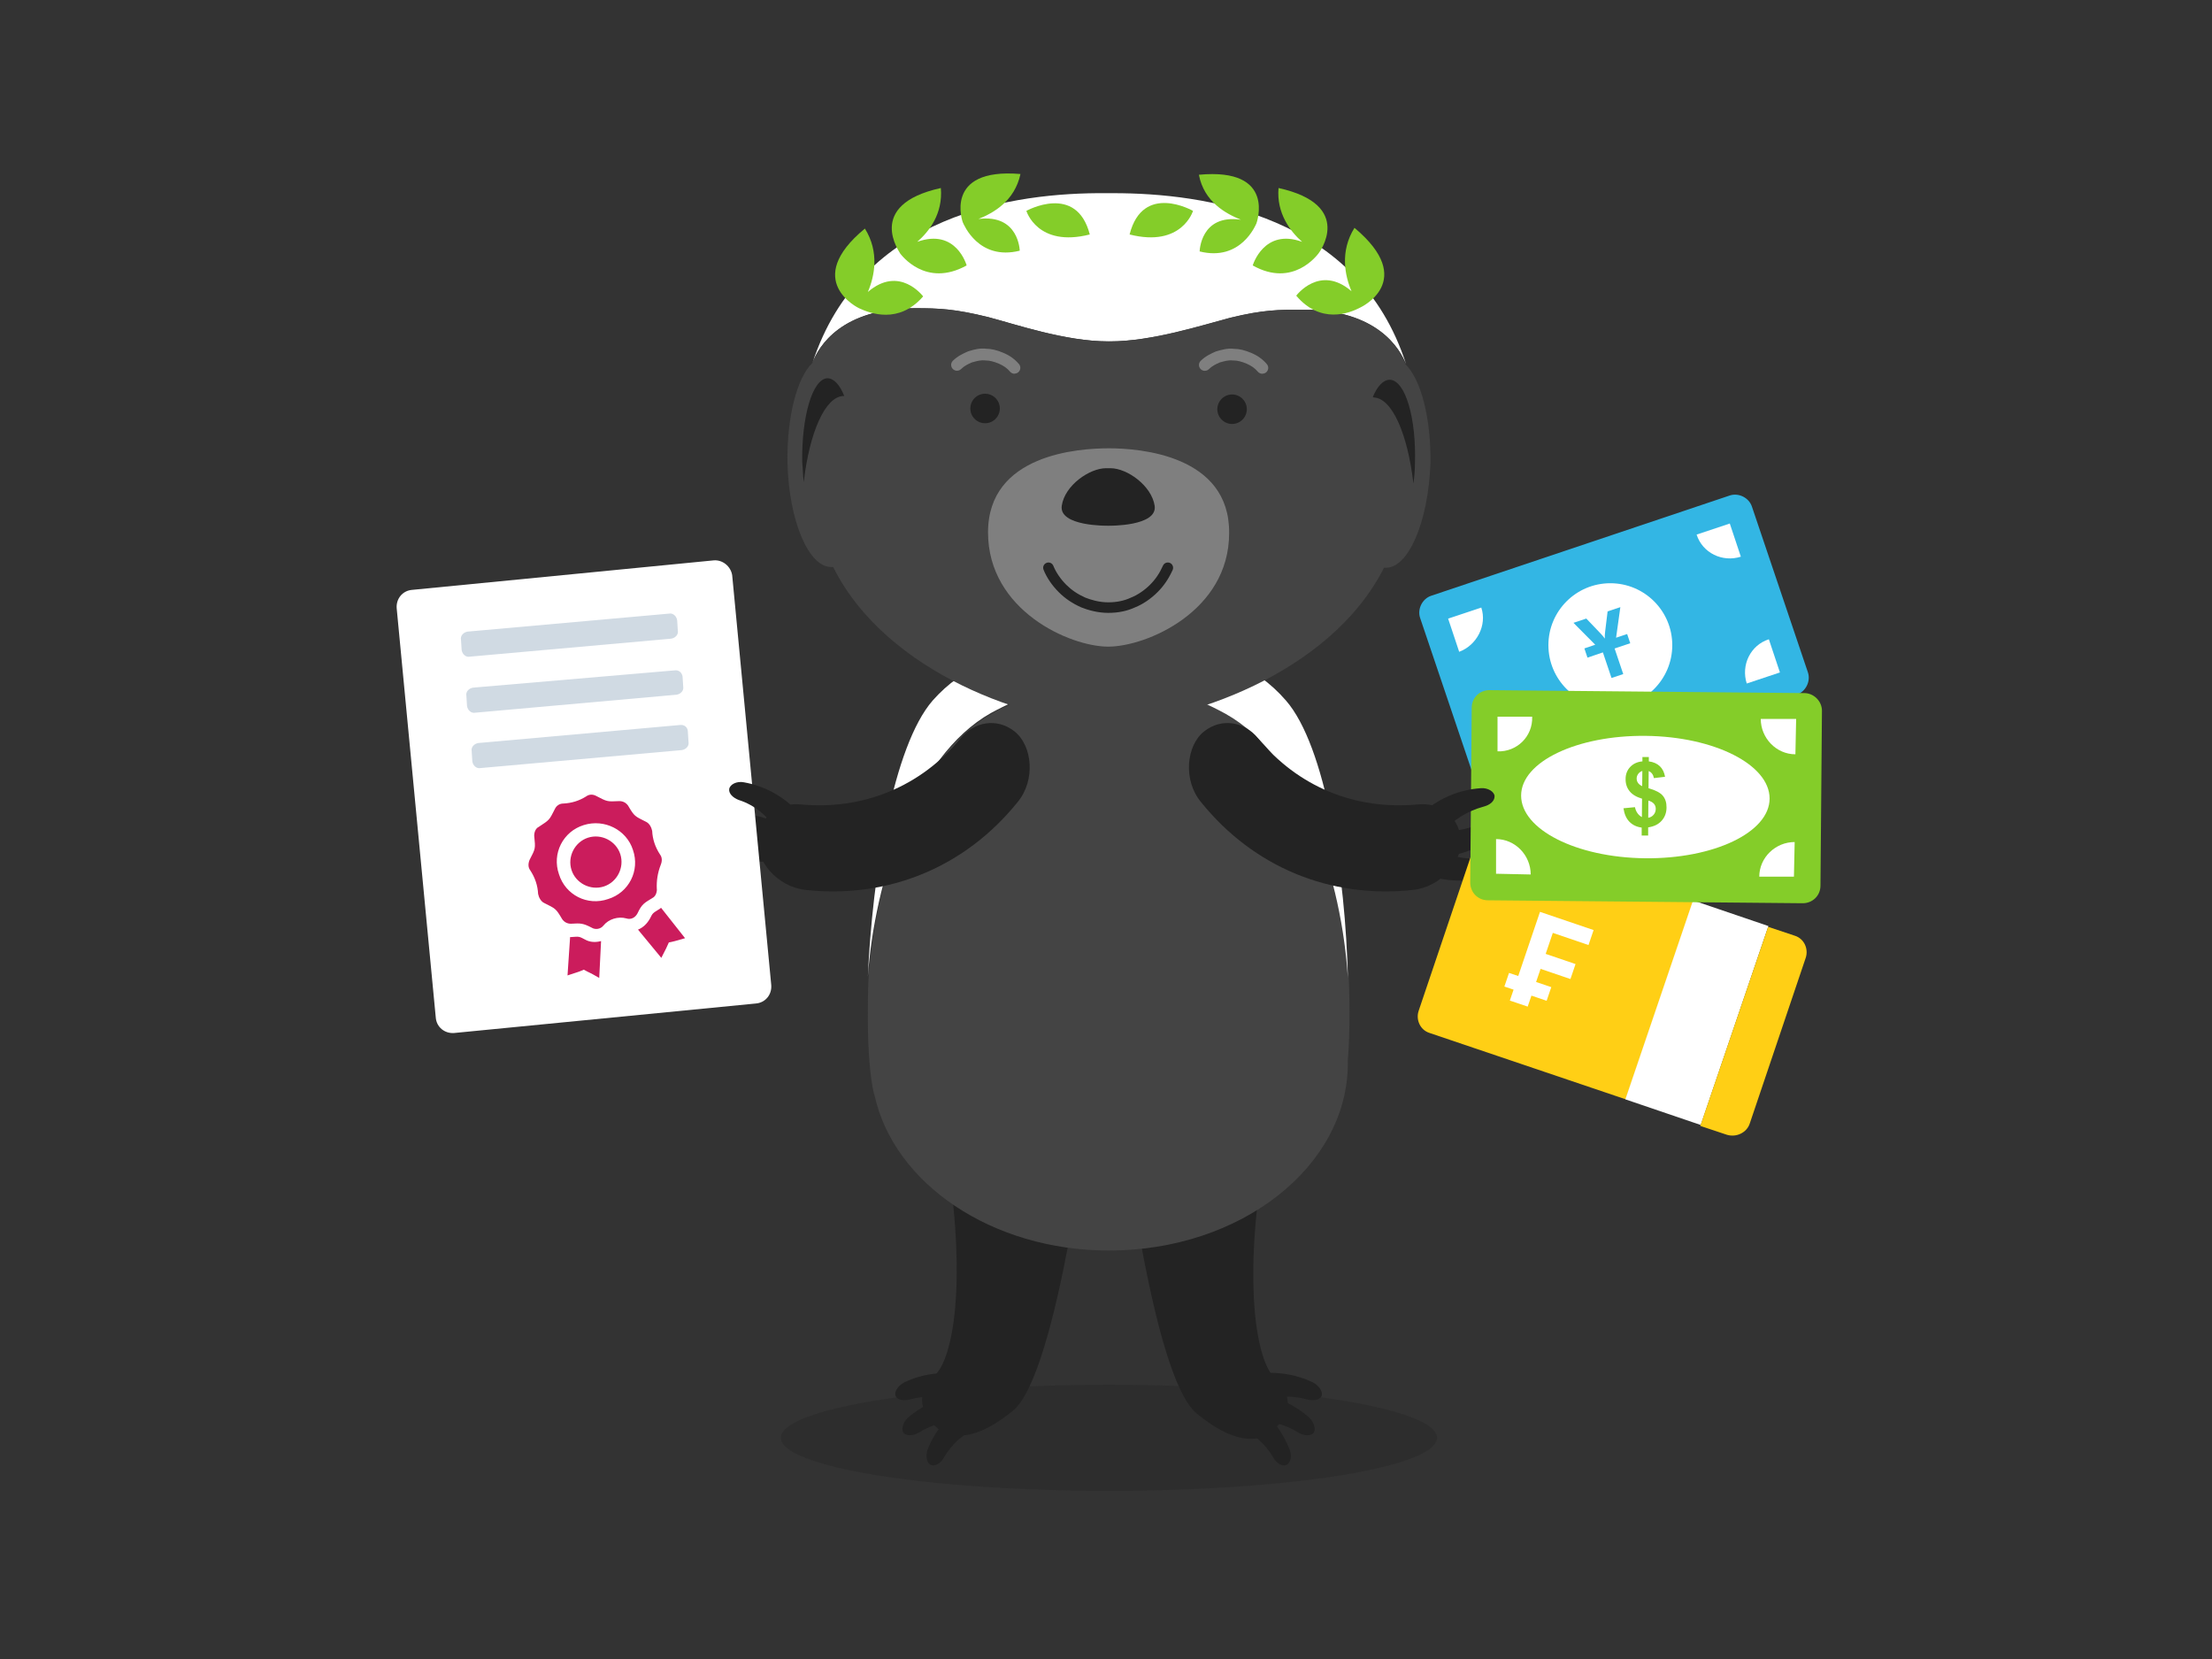 <?xml version="1.0" encoding="UTF-8"?>
<svg id="Layer_1" data-name="Layer 1" xmlns="http://www.w3.org/2000/svg" viewBox="0 0 300 225">
  <rect x="0" y="0" width="300" height="225" fill="#333333" stroke="none"/>
  <defs>
    <style>
      .cls-1 {
        fill: #84cd29;
      }

      .cls-2 {
        fill: #fff;
      }

      .cls-3, .cls-4 {
        isolation: isolate;
      }

      .cls-5 {
        fill: #d0dae3;
      }

      .cls-4 {
        opacity: .35;
      }

      .cls-6 {
        fill: #232323;
      }

      .cls-7 {
        fill: #444;
      }

      .cls-8 {
        fill: none;
      }

      .cls-9 {
        fill: #33b6e4;
      }

      .cls-10 {
        fill: #7f7f7f;
      }

      .cls-11 {
        fill: #cb1c5c;
      }

      .cls-12 {
        fill: #ffcf15;
      }
    </style>
  </defs>
  <g class="cls-4">
    <ellipse class="cls-6" cx="150.4" cy="195" rx="44.5" ry="7.2"/>
  </g>
  <g>
    <g>
      <path class="cls-6" d="m151.8,149.1c.2,1.3,4.3,37.5,10.5,42.6,6.2,5.1,9.4,3.4,10.7,2,1.3-1.4,3-3.9-.1-6.8-2.5-2.3-4.2-12.5-1.7-28.4l-19.4-9.4Z"/>
      <g>
        <path class="cls-6" d="m177.3,189.8c.8.2,1.6.1,1.9-.4.3-.5-.2-1.4-1.1-1.9-2.5-1.2-5.4-1.6-8.2-1.1-1.1.2-1.5,1.3-1,2.3s1.4,1.5,2.1,1.3c1.9-.7,4.1-.8,6.3-.2Z"/>
        <path class="cls-6" d="m176.1,194.3c.7.4,1.5.5,2,.1.4-.4.2-1.4-.5-2.1-2.1-1.9-4.7-3-7.6-3.3-1.1-.1-1.8.8-1.6,1.9.2,1.1.9,1.8,1.6,1.8,2-.1,4.2.4,6.1,1.6Z"/>
        <path class="cls-6" d="m172.7,197.7c.4.7,1.1,1.2,1.7,1,.6-.2.9-1.2.5-2.1-1-2.6-2.8-4.9-5.3-6.4-.9-.6-2-.1-2.3,1-.3,1,0,2,.6,2.3,2,.8,3.7,2.3,4.8,4.2Z"/>
      </g>
    </g>
    <g>
      <path class="cls-6" d="m148,148.8c-.2,1.3-4.5,37.5-10.6,42.5-6.2,5.1-9.4,3.3-10.7,2-1.3-1.4-3-4,.1-6.8,2.5-2.3,4.2-12.5,1.8-28.4l19.4-9.3Z"/>
      <g>
        <path class="cls-6" d="m123.4,189.8c-.8.2-1.6.1-1.9-.4s.2-1.4,1.1-1.9c2.5-1.2,5.4-1.6,8.2-1,1.1.2,1.5,1.3,1,2.3s-1.4,1.5-2.1,1.2c-1.9-.7-4.1-.8-6.3-.2Z"/>
        <path class="cls-6" d="m124.6,194.3c-.7.4-1.5.5-2,.1-.4-.4-.2-1.4.5-2.1,2.1-1.8,4.8-3,7.6-3.3,1.1-.1,1.8.9,1.6,1.9-.2,1.1-.9,1.8-1.6,1.8-2-.1-4.2.4-6.1,1.6Z"/>
        <path class="cls-6" d="m128,197.7c-.4.7-1.1,1.2-1.7,1s-.8-1.2-.5-2.1c1-2.6,2.9-4.8,5.3-6.4.9-.6,2-.1,2.3,1,.3,1,0,2-.6,2.3-2,.8-3.7,2.3-4.8,4.2Z"/>
      </g>
    </g>
  </g>
  <path class="cls-7" d="m182.8,130c-1.3-12.5-6.5-27.7-16.4-33.2-4.2-2.4-9.1-4.1-15.9-5.2-1.6.3-3.1.6-4.5.9-.2.1-.5.1-.7.2-.4.1-.8.2-1.2.3-.3.1-.5.1-.8.2-.4.1-.8.2-1.2.4-.2.1-.4.1-.6.2-.6.2-1.1.4-1.7.6-.2.1-.3.1-.5.2-.4.2-.8.3-1.2.5-.2.1-.4.2-.5.2-.4.2-.7.3-1.1.5-.2.1-.3.1-.5.2-.5.2-1,.5-1.5.8-10.6,5.9-15.8,22.9-16.7,35.8-.1,1.9-.1,3.7-.1,5.4,0,4.4.3,8,.8,10.2,0,.1.1.2.1.3,2.6,12,15.9,21.1,31.8,21.1,17.9,0,32.4-11.4,32.4-25.4v-.4c.3-3.8.3-8.6,0-13.8Z"/>
  <path class="cls-2" d="m174.4,95c-4.1-4.7-9.4-7-19.9-7.4h-6c-.7,0-1.3,0-1.9.1h-.2c-10.5.4-15.8,2.7-19.9,7.3-5.4,6.2-8.2,23.8-8.8,37.5.9-12.9,6.2-29.9,16.7-35.8,4.2-2.3,9.2-4,15.9-5.1,6.8,1.1,11.7,2.9,15.9,5.2,10.6,5.9,15.8,22.9,16.6,35.8-.3-13.8-3-31.4-8.4-37.6Z"/>
  <path class="cls-6" d="m130.3,100.1c1.8-2.2,4.9-2.8,7.3-.9,2.4,1.9,2.9,6.6.4,9.6-7.1,8.8-17.5,13.1-28.7,11.9-3.9-.4-6.9-4-6.5-7.1s3-4.8,5.8-4.5c8.4.8,16.3-2.4,21.7-9Z"/>
  <path class="cls-6" d="m98.5,112.9c-.8-.1-1.6-.5-1.7-1.1s.7-1.3,1.7-1.4c2.8-.3,5.7.4,8.2,1.9.9.6,1,1.8.1,2.5-.8.8-1.8.9-2.4.5-1.5-1.4-3.6-2.3-5.9-2.4Z"/>
  <path class="cls-6" d="m99.2,117.7c-.8.3-1.6.3-2-.2s0-1.5.9-2c2.4-1.5,5.3-2.3,8.2-2,1.1.1,1.7,1.1,1.3,2.2-.4,1.1-1.2,1.7-1.9,1.5-2.1-.6-4.4-.4-6.5.5Z"/>
  <path class="cls-6" d="m170.6,100.1c-1.8-2.2-4.9-2.8-7.3-.9-2.4,1.9-2.9,6.6-.4,9.6,7.1,8.8,17.5,13.1,28.7,11.9,3.9-.4,6.9-4,6.5-7.1-.4-3.1-3-4.8-5.8-4.5-8.5.8-16.3-2.4-21.7-9Z"/>
  <path class="cls-6" d="m201.7,116.3c.8-.1,1.7.1,1.9.6.2.6-.3,1.4-1.3,1.8-2.7.9-5.6,1-8.4.1-1-.3-1.4-1.5-.8-2.4.6-.9,1.5-1.4,2.2-1,1.9.9,4.1,1.3,6.4.9Z"/>
  <path class="cls-6" d="m201,111.6c.7-.4,1.6-.4,2,.1s.1,1.5-.8,2.1c-2.3,1.6-5.1,2.5-8.1,2.5-1.1,0-1.7-1.1-1.4-2.1.3-1.1,1.1-1.7,1.8-1.6,2.2.3,4.4,0,6.5-1Z"/>
  <path class="cls-2" d="m150.3,46.3c-5.8,0-12.5-2.3-16.3-3.3-4.5-1.1-6.6-1.2-9.9-1.2-10,0-13.1,5.2-13.9,7.4,6.6-20.2,27.4-23.1,39.8-23h1c12.3,0,33.2,2.9,39.7,23.2-.8-2.1-3.9-7.4-13.9-7.4-3.3,0-5.4,0-9.9,1.1-3.8,1-10.6,3.2-16.3,3.2h-.3Z"/>
  <path class="cls-7" d="m190.6,49.4h0c-.8-2.2-3.9-7.4-13.9-7.4-3.3,0-5.4,0-9.9,1.1-3.8,1-10.6,3.2-16.3,3.2h-.2c-5.8,0-12.5-2.3-16.3-3.3-4.5-1.1-6.6-1.2-9.9-1.2-10,0-13.1,5.2-13.9,7.4h0c-2.1,2-3.5,7.3-3.4,13.6.2,7.9,2.9,14.2,6,14.1h.2c7.2,14.5,26.9,21.2,37.2,21.2s30.2-6.6,37.5-21.1h.2c3.1.1,5.8-6.2,6.1-14.1.1-6.2-1.3-11.5-3.4-13.5Z"/>
  <path class="cls-10" d="m150.3,87.7c-5.2,0-16.3-4.9-16.3-15.5s12.3-11.4,16.4-11.4,16.4.9,16.3,11.5c0,10.6-11.2,15.4-16.4,15.4Z"/>
  <path class="cls-6" d="m150.6,63.5c2.3,0,5.6,2.4,6,5.1.4,2.8-6.2,2.7-6.2,2.7h-.2s-6.6.1-6.2-2.7c.4-2.8,3.8-5.1,6-5.1h.6Z"/>
  <g>
    <circle class="cls-6" cx="133.6" cy="55.4" r="2"/>
    <path class="cls-6" d="m169.1,55.5c0,1.1-.9,2-2,2s-2-.9-2-2,.9-2,2-2,2,.9,2,2Z"/>
  </g>
  <path class="cls-6" d="m186.3,53.9c2.5.1,4.6,4.9,5.4,11.7.1-.9.2-1.7.2-2.7.2-6.2-1.3-11.3-3.4-11.4-.9,0-1.7.9-2.3,2.3,0,.1.1.1.1.1Z"/>
  <path class="cls-6" d="m114.4,53.7c-2.5.1-4.6,4.9-5.4,11.7-.1-.9-.1-1.7-.2-2.7-.1-6.2,1.4-11.3,3.4-11.4.9,0,1.7.9,2.3,2.4,0,.1,0,0-.1,0Z"/>
  <path class="cls-10" d="m137.6,50.69c-.23,0-.45-.1-.61-.28-.38-.46-.86-.8-1.5-1.08-.68-.29-1.27-.44-1.79-.44-.68-.08-1.14.06-1.73.22l-.16.04c-.58.25-1.07.51-1.46.9-.31.31-.81.31-1.12,0-.31-.31-.31-.81,0-1.12.63-.63,1.39-.98,2.05-1.27l.25-.08c.67-.19,1.36-.39,2.26-.28.63,0,1.43.18,2.31.56.87.37,1.55.87,2.1,1.52.28.34.23.83-.1,1.11-.15.12-.33.18-.51.18Z"/>
  <path class="cls-10" d="m171.2,50.69c-.23,0-.45-.1-.61-.28-.38-.46-.86-.8-1.5-1.08-.68-.29-1.27-.44-1.79-.44h-.11c-.53-.08-1.13.09-1.77.27-.58.25-1.07.51-1.46.9-.31.31-.81.31-1.12,0-.31-.31-.31-.81,0-1.12.63-.63,1.39-.98,2.05-1.27.81-.24,1.62-.47,2.47-.36.72,0,1.49.19,2.36.56.87.37,1.55.87,2.1,1.52.28.34.23.83-.1,1.11-.15.12-.33.18-.51.18Z"/>
  <path class="cls-6" d="m150.3,83.12c-1.48,0-2.81-.41-3.67-.75-1.24-.56-2.19-1.21-3.04-2.06-.91-.91-1.64-1.98-2.06-3.04-.15-.37.03-.78.4-.93.37-.15.78.03.93.4.35.87.98,1.8,1.74,2.56.72.72,1.54,1.28,2.59,1.75.71.28,1.85.64,3.1.64,1.16,0,2.15-.2,3.1-.64.9-.36,1.83-.99,2.59-1.75.72-.72,1.28-1.54,1.75-2.59.16-.36.59-.52.95-.36.36.16.52.59.36.95-.55,1.21-1.2,2.16-2.05,3.01-.91.91-1.99,1.64-3.04,2.06-1.12.51-2.29.75-3.67.75Z"/>
  <path class="cls-2" d="m96.8,76l-40.9,4c-1.3.1-2.2,1.2-2.1,2.5l5.3,55.5c.1,1.3,1.2,2.2,2.5,2.1l40.9-4c1.3-.1,2.2-1.2,2.1-2.5l-5.3-55.6c-.2-1.2-1.3-2.1-2.5-2Z"/>
  <g>
    <path class="cls-5" d="m90.75,83.22l-27.32,2.44c-.6.09-1.01.59-.91,1.09l.09,1.4c.09.6.59,1.01,1.09.91l27.32-2.44c.6-.09,1.01-.59.91-1.09l-.09-1.4c-.09-.6-.59-1.01-1.09-.91Z"/>
    <path class="cls-5" d="m91.48,90.92l-27.32,2.34c-.6.09-1.01.59-.91,1.09l.09,1.4c.09.6.59,1.01,1.09.91l27.32-2.44c.6-.09,1.01-.59.91-1.09l-.09-1.4c-.1-.5-.49-.9-1.09-.81Z"/>
    <path class="cls-5" d="m92.2,98.33l-27.32,2.44c-.6.09-1.01.59-.91,1.09l.09,1.4c.09.6.59,1.01,1.09.91l27.32-2.44c.6-.09,1.01-.59.91-1.09l-.09-1.4c0-.6-.49-1-1.09-.91Z"/>
  </g>
  <path class="cls-6" d="m100.2,108.5c-.8-.3-1.4-.9-1.3-1.5s1-1.1,2-.9c2.8.5,5.4,1.9,7.4,4.1.7.8.4,2-.6,2.5s-2,.4-2.4-.2c-1.2-1.8-2.9-3.3-5.1-4Z"/>
  <g>
    <g>
      <g>
        <path class="cls-12" d="m203,113.1c-1.2-.4-2.6.2-3,1.5l-7.6,22.5c-.4,1.2.2,2.6,1.5,3l26.6,9,9.2-27-26.7-9Z"/>
        <g>
          <rect class="cls-2" x="215.89" y="131.95" width="28.5" height="10.8" transform="translate(25.98 310.98) rotate(-71.21)"/>
          <path class="cls-12" d="m237.3,152.4l7.6-22.5c.4-1.2-.2-2.6-1.5-3l-3.6-1.2-9.2,27,3.6,1.2c1.3.4,2.7-.3,3.1-1.5Z"/>
        </g>
      </g>
      <rect class="cls-8" x="201.71" y="118.69" width="17.2" height="27.4" transform="translate(17.24 288.85) rotate(-71.21)"/>
      <g class="cls-3">
        <path class="cls-2" d="m205.28,134.22l-1.25-.42.63-1.85,1.25.42,2.95-8.7,7.27,2.47-.69,2.03-4.84-1.65-.97,2.85,4.05,1.38-.69,2.03-4.05-1.38-.61,1.78,2.06.7-.63,1.85-2.06-.7-.51,1.49-2.42-.82.51-1.49Z"/>
      </g>
    </g>
    <g>
      <g>
        <path class="cls-9" d="m234.6,67.2l-40.5,13.6c-1.2.4-1.9,1.8-1.5,3l7.6,22.5c.4,1.2,1.8,1.9,3,1.5l40.5-13.6c1.2-.4,1.9-1.8,1.5-3l-7.6-22.5c-.4-1.2-1.8-1.9-3-1.5Z"/>
        <path class="cls-2" d="m203.2,104.1l-1.5-4.5c2.5-.8,5.2.5,6,3l-4.5,1.5Z"/>
        <path class="cls-2" d="m197.9,88.4l-1.5-4.5,4.5-1.5c.8,2.4-.6,5.1-3,6Z"/>
        <path class="cls-2" d="m241.4,91.2l-4.5,1.5c-.8-2.5.5-5.2,3-6l1.5,4.5Z"/>
        <path class="cls-2" d="m236.1,75.5c-2.5.8-5.2-.5-6-3l4.5-1.5,1.5,4.5Z"/>
      </g>
      <circle class="cls-2" cx="218.4" cy="87.5" r="8.4"/>
      <rect class="cls-8" x="201.9" y="82.3" width="33.8" height="10.7" transform="translate(-16.53 74.3) rotate(-18.58)"/>
      <g class="cls-3">
        <path class="cls-9" d="m219.76,82.33l-.58,4.16,1.5-.5.42,1.25-2.12.71,1.17,3.47-1.59.53-1.17-3.47-2.09.71-.42-1.25,1.47-.5-2.95-2.97,1.74-.58,1.94,2.03c.25.26.44.49.57.69-.01-.29,0-.59.04-.9l.34-2.79,1.74-.58Z"/>
      </g>
    </g>
    <g>
      <g>
        <path class="cls-1" d="m244.7,94l-42.7-.4c-1.3,0-2.4,1-2.4,2.4l-.2,23.7c0,1.3,1,2.4,2.4,2.4l42.7.4c1.3,0,2.4-1,2.4-2.4l.2-23.7c0-1.3-1.1-2.4-2.4-2.4Z"/>
        <path class="cls-2" d="m202.9,118.5v-4.7c2.6,0,4.7,2.2,4.7,4.8l-4.7-.1Z"/>
        <path class="cls-2" d="m203.1,101.9v-4.7h4.7c.1,2.7-2.1,4.8-4.7,4.7Z"/>
        <path class="cls-2" d="m243.3,118.9h-4.7c0-2.6,2.2-4.7,4.8-4.7l-.1,4.7Z"/>
        <path class="cls-2" d="m243.5,102.3c-2.6,0-4.7-2.2-4.7-4.8h4.8l-.1,4.8Z"/>
        <path class="cls-2" d="m223.1,116.4c-9.3-.1-16.8-3.9-16.8-8.5s7.6-8.2,16.9-8.1c9.3.1,16.8,3.9,16.8,8.5s-7.6,8.2-16.9,8.1Z"/>
      </g>
      <rect class="cls-8" x="217.85" y="91.19" width="10.7" height="33.9" transform="translate(112.9 330.28) rotate(-89.44)"/>
      <g class="cls-3">
        <path class="cls-1" d="m222.68,110.82l.02-2.5c-.78-.23-1.34-.57-1.7-1.03-.36-.45-.54-1-.53-1.65,0-.65.22-1.2.63-1.63.42-.44.97-.69,1.65-.75v-.59s.87,0,.87,0v.59c.62.08,1.12.3,1.5.66.37.36.6.84.7,1.43l-1.51.18c-.09-.47-.32-.79-.71-.96l-.02,2.33c.95.27,1.6.61,1.94,1.02.34.41.51.94.5,1.59,0,.72-.23,1.32-.67,1.81-.44.49-1.05.78-1.82.89v1.11s-.88,0-.88,0v-1.08c-.68-.09-1.23-.35-1.66-.79s-.69-1.04-.81-1.83l1.56-.15c.06.32.18.59.35.83.17.23.37.4.58.51Zm.06-6.26c-.24.08-.42.21-.56.4-.14.19-.21.4-.21.63,0,.21.06.41.18.59.13.18.32.33.57.44l.02-2.06Zm.8,6.35c.3-.05.54-.19.73-.41s.28-.48.29-.78c0-.27-.07-.5-.23-.69-.16-.19-.41-.35-.77-.45l-.02,2.32Z"/>
      </g>
    </g>
  </g>
  <path class="cls-6" d="m201.2,109.4c.8-.2,1.5-.7,1.5-1.4,0-.6-.9-1.2-1.9-1.1-2.8.2-5.6,1.3-7.8,3.3-.8.7-.6,1.9.3,2.5.9.6,2,.6,2.4.1,1.4-1.6,3.3-2.8,5.5-3.4Z"/>
  <g>
    <path class="cls-2" d="m91.31,118.12c.51-1,.42-2.2-.17-3.1-.79-1.11-.69-1.01-.78-2.31-.09-1.1-.68-2.11-1.67-2.62-1.19-.61-1.1-.51-1.78-1.62-.59-.91-1.69-1.52-2.79-1.43-1.3.09-1.2.09-2.4-.52-1-.51-2.2-.42-3.1.17-1.11.69-.91.69-2.31.78-1.1.09-2.11.68-2.62,1.67-.61,1.19-.51,1.1-1.62,1.78-.91.59-1.42,1.69-1.43,2.79.09,1.4.09,1.2-.52,2.4-.51,1-.42,2.2.17,3.1.79,1.11.69,1.01.78,2.31.09,1.1.68,2.11,1.67,2.62,1.19.61,1.1.51,1.78,1.62.2.4.59.61.89.91l-.57,6.89c0,.6.59,1.11,1.19.91,0,0-.2.1,2.71-.97l2.59,1.43c.2.1.5.1.7.11.3-.1.6-.39.61-.79l.57-7.59c.2-.2.5-.3.8-.29l4.94,5.85c.2.3.6.41.9.31.2-.1.4-.2.5-.5l1.23-2.59c3.01-.87,2.81-.77,2.81-.77.6-.19.81-.89.41-1.4l-4.45-5.34c.1-.4.21-.8.21-1.2.21-1.5.11-1.3.73-2.59h0Z"/>
    <path class="cls-11" d="m81.27,132.63c-1.59-.92-1.19-.61-2.09-1.12-.9.39-.5.2-2.21.78l.35-5.2h.1c1.2-.09,1.1-.09,1.9.32.7.41,1.5.41,2.2.22l-.25,5Z"/>
    <path class="cls-11" d="m92.92,127.24c-1.7.48-1.3.39-2.21.58-.41.9-.2.5-1.02,2.09l-3.16-3.83c.7-.29,1.21-.79,1.61-1.48.41-.8.31-.7,1.41-1.39l.1-.1,3.26,4.13h0Z"/>
    <path class="cls-11" d="m89.09,120.6c0,.5-.21,1-.61,1.19-1.11.69-1.41.79-2.02,2.08-.31.6-.91.89-1.51.69-1.1-.31-2.4.08-3.11.97-.4.5-1.11.59-1.6.28-1.19-.61-1.49-.61-2.8-.53-.5,0-.9-.21-1.19-.61-.89-1.51-.89-1.41-2.48-2.22-.4-.2-.69-.71-.79-1.21q-.08-1.7-1.07-3.21c-.3-.4-.29-.9-.09-1.4.82-1.59.81-1.49.63-3.29,0-.5.21-1,.61-1.19,1.51-.99,1.41-.89,2.22-2.48.2-.4.61-.69,1.11-.69q1.7-.08,3.11-.97c.4-.3.9-.29,1.3-.09,1.59.82,1.49.81,3.19.73.5,0,.9.21,1.19.61.89,1.51.89,1.41,2.48,2.22.4.2.69.71.79,1.21q.08,1.7,1.07,3.21c.3.4.29.9.09,1.4q-.62,1.59-.53,3.29h0Z"/>
    <path class="cls-2" d="m79.17,111.9c-2.81.87-4.34,3.86-3.36,6.67.87,2.81,3.86,4.34,6.67,3.36,2.81-.87,4.34-3.86,3.36-6.67-.87-2.71-3.86-4.24-6.67-3.36Zm2.72,8.33c-1.81.58-3.8-.44-4.38-2.24-.58-1.81.44-3.8,2.24-4.38,1.81-.58,3.8.44,4.38,2.24.58,1.81-.44,3.8-2.24,4.38Z"/>
  </g>
  <g>
    <path class="cls-1" d="m153.2,31.8c1.8-7.1,8.6-3.2,8.6-3.2,0,0-1.5,5-8.6,3.2Z"/>
    <path class="cls-1" d="m170.4,30.3h0c-.1.2-2.1,5.2-7.7,3.8,0,0,.1-5.1,5.6-4.3-2-.8-5-2.4-5.7-6.1,10.6-1,7.8,6.6,7.8,6.6Z"/>
    <path class="cls-1" d="m178.8,34.4c-.1.1-3.4,4.7-8.9,1.6,0,0,1.5-5.1,6.7-3.2-1.6-1.4-3.5-3.9-3.2-7.3,10.4,2.3,5.5,8.8,5.4,8.9Z"/>
    <path class="cls-1" d="m175.8,40.1s3.2-4.3,7.5-.6c-.9-2.1-1.6-5.4.4-8.6,8.6,7.2.8,10.8.8,10.8h0c-1.5.8-5.4,2.3-8.7-1.6Z"/>
  </g>
  <g>
    <path class="cls-1" d="m139.2,28.6s6.8-3.8,8.6,3.2c-7.1,1.8-8.6-3.2-8.6-3.2Z"/>
    <path class="cls-1" d="m138.4,23.6c-.8,3.7-3.7,5.3-5.7,6.1,5.5-.7,5.6,4.3,5.6,4.3-5.6,1.4-7.6-3.6-7.7-3.8h0c0,.1-2.8-7.5,7.8-6.6Z"/>
    <path class="cls-1" d="m127.6,25.5c.3,3.5-1.6,5.9-3.2,7.3,5.3-1.9,6.7,3.2,6.7,3.2-5.6,3.1-8.9-1.5-9-1.6,0-.1-4.9-6.6,5.5-8.9Z"/>
    <path class="cls-1" d="m116.5,41.8h0s-7.8-3.7.8-10.8c2,3.2,1.3,6.5.4,8.6,4.3-3.7,7.5.6,7.5.6-3.3,3.8-7.2,2.3-8.7,1.6Z"/>
  </g>
</svg>
